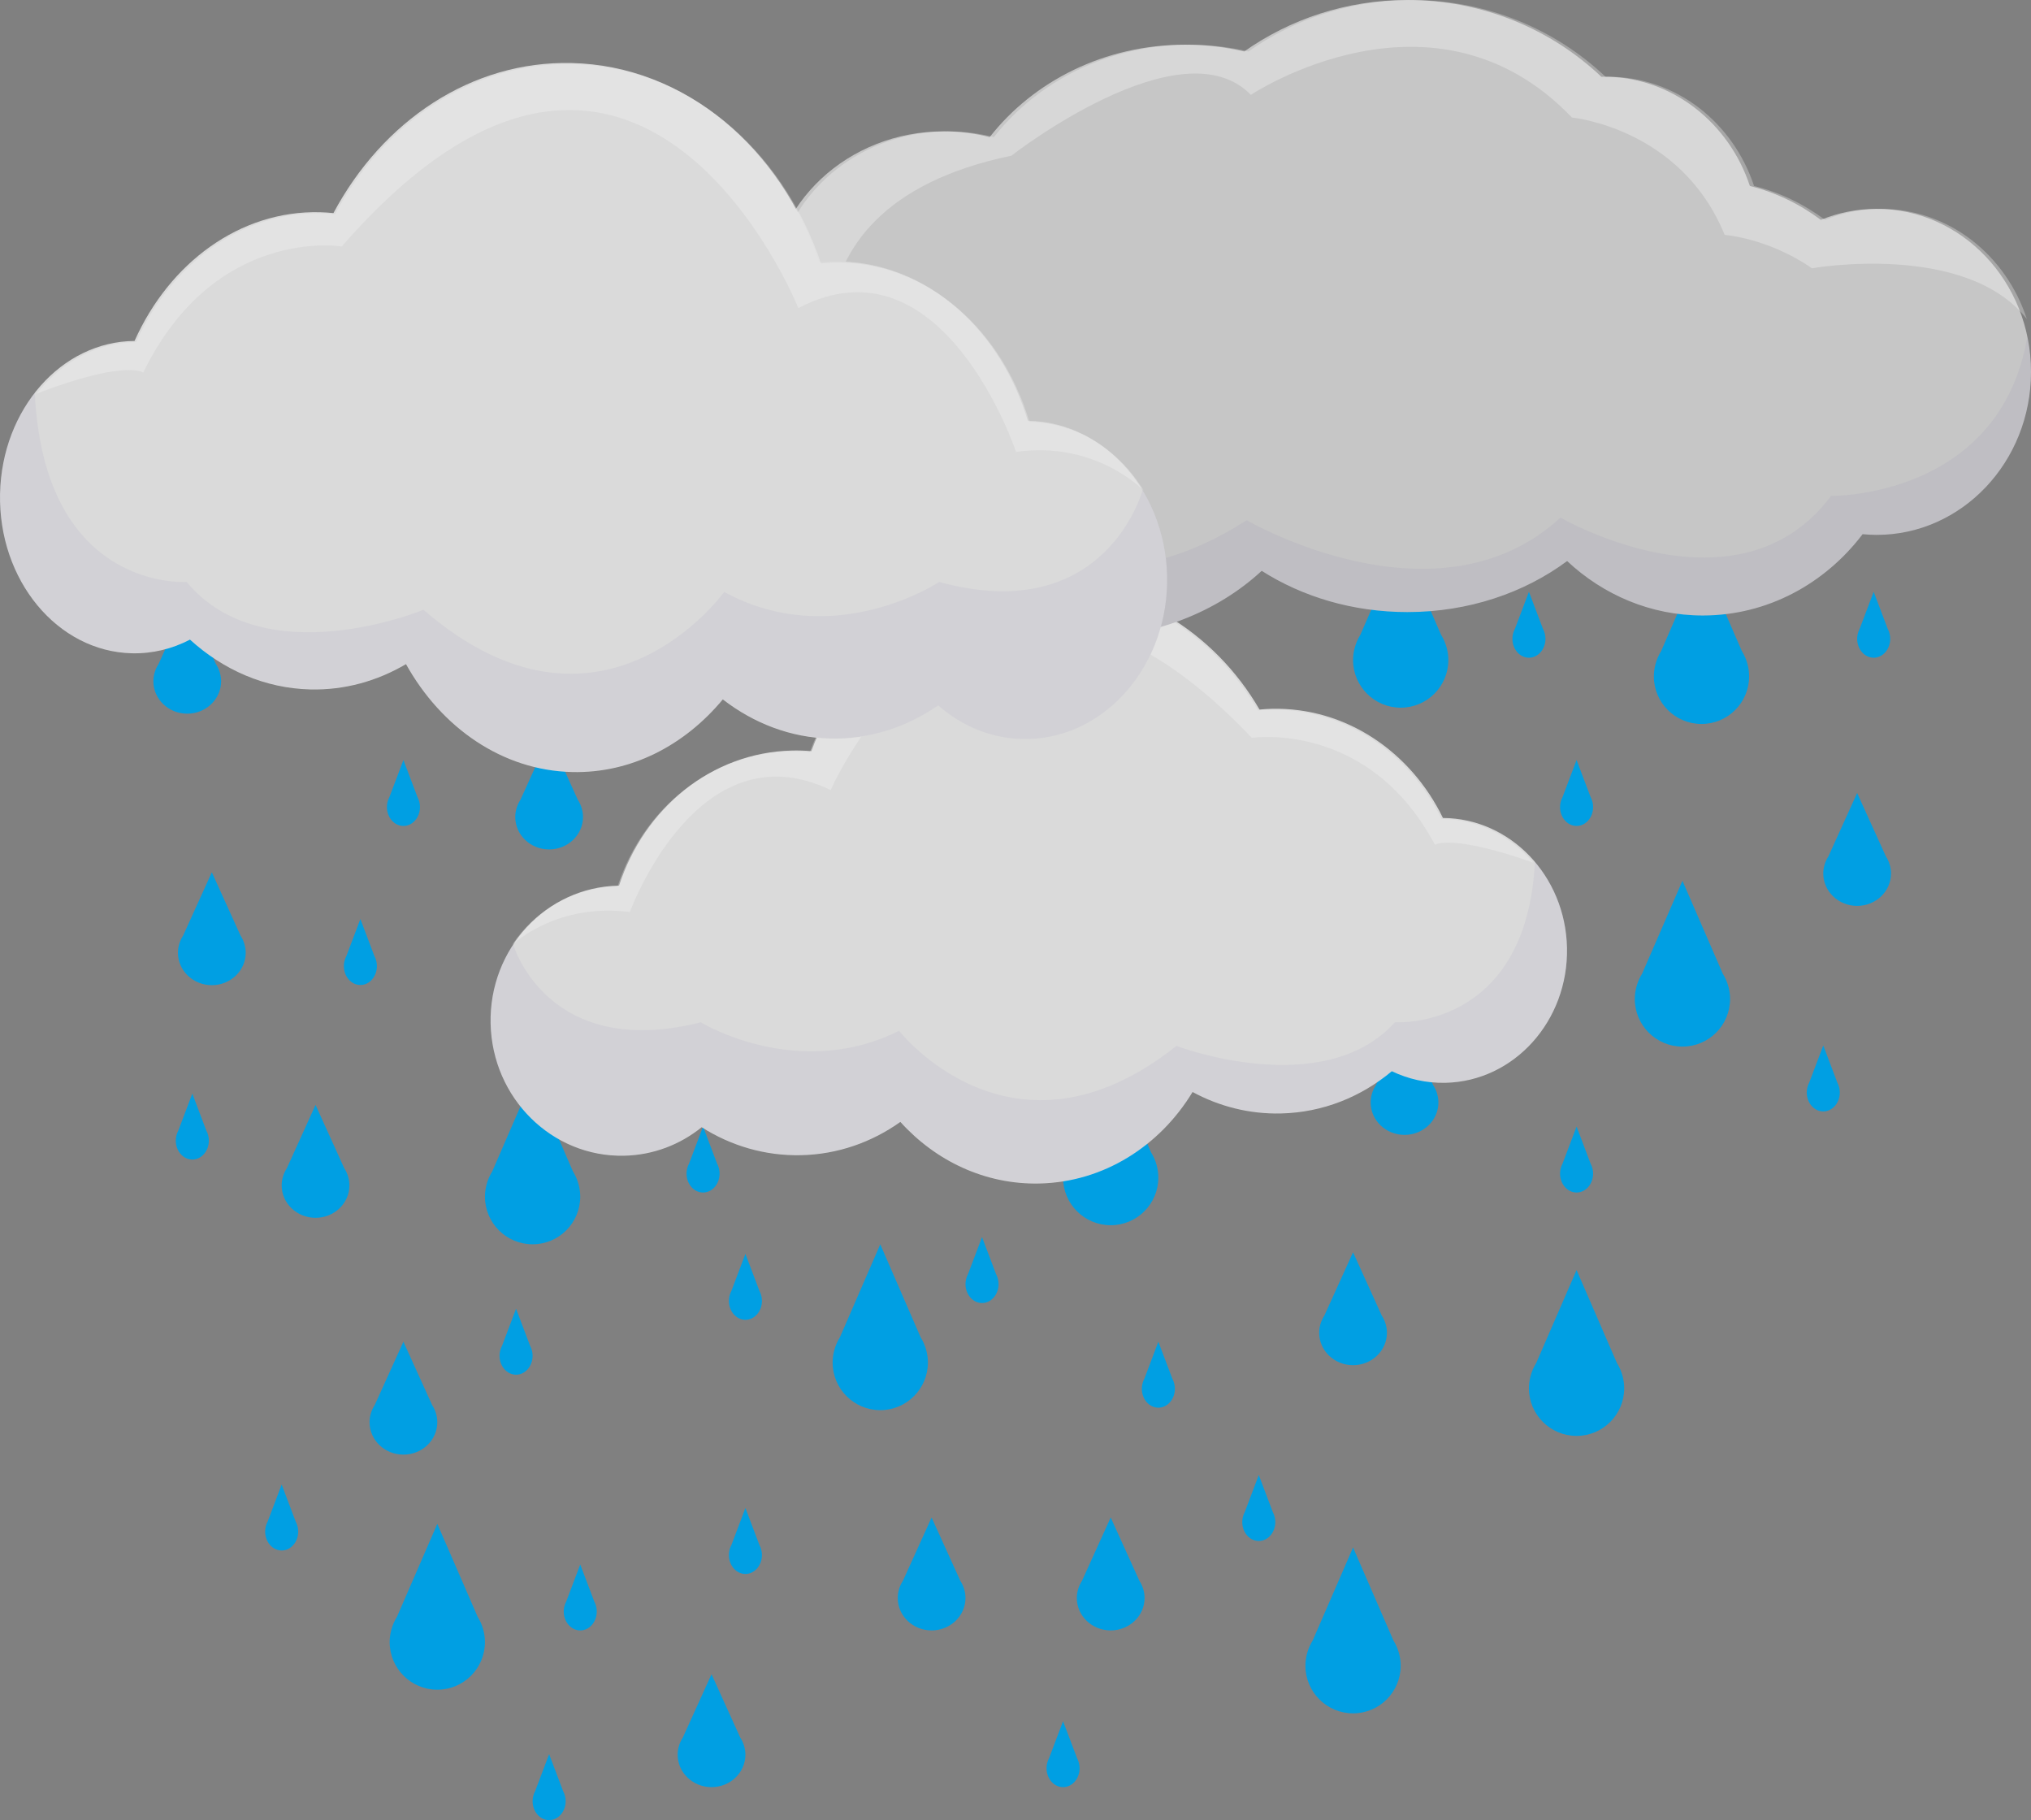 <?xml version="1.0" encoding="utf-8"?>
<!-- Generator: Adobe Illustrator 16.0.0, SVG Export Plug-In . SVG Version: 6.00 Build 0)  -->
<!DOCTYPE svg PUBLIC "-//W3C//DTD SVG 1.1//EN" "http://www.w3.org/Graphics/SVG/1.1/DTD/svg11.dtd">
<svg version="1.1" xmlns="http://www.w3.org/2000/svg" xmlns:xlink="http://www.w3.org/1999/xlink" x="0px" y="0px"
	 width="372.385px" height="333.678px" viewBox="0 0 372.385 333.678" enable-background="new 0 0 372.385 333.678"
	 xml:space="preserve">
<rect x="0" y="0" width="372.385" height="333.678" fill="#808080" stroke="none"/>
<g id="Layer_1">
	<path fill="#009FE3" d="M106.088,217.143L106.088,217.143L106.088,217.143c-0.228-0.86-0.581-1.668-1.042-2.402l-7.394-17.033
		l-7.394,17.033c-0.462,0.734-0.815,1.542-1.042,2.402l0,0l0,0c-0.189,0.716-0.3,1.462-0.3,2.236c0,4.824,3.911,8.735,8.736,8.735
		s8.736-3.911,8.736-8.735C106.388,218.605,106.277,217.859,106.088,217.143z"/>
	<path fill="#009FE3" d="M88.617,298.8L88.617,298.8L88.617,298.8c-0.228-0.86-0.581-1.668-1.042-2.402l-7.394-17.033l-7.394,17.033
		c-0.462,0.734-0.815,1.542-1.042,2.402l0,0l0,0c-0.189,0.717-0.3,1.463-0.3,2.236c0,4.825,3.911,8.735,8.736,8.735
		s8.736-3.91,8.736-8.735C88.917,300.263,88.806,299.517,88.617,298.8z"/>
	<path fill="#009FE3" d="M169.835,247.549L169.835,247.549L169.835,247.549c-0.228-0.859-0.581-1.667-1.043-2.402l-7.394-17.032
		l-7.394,17.032c-0.462,0.735-0.815,1.543-1.042,2.402l0,0l0,0c-0.189,0.717-0.3,1.463-0.3,2.236c0,4.825,3.911,8.736,8.736,8.736
		s8.736-3.911,8.736-8.736C170.135,249.012,170.024,248.266,169.835,247.549z"/>
	<path fill="#009FE3" d="M212.084,213.648L212.084,213.648L212.084,213.648c-0.228-0.859-0.582-1.667-1.043-2.402l-7.395-17.032
		l-7.394,17.032c-0.462,0.735-0.814,1.543-1.042,2.402l0,0l0,0c-0.188,0.717-0.3,1.463-0.3,2.236c0,4.825,3.912,8.736,8.735,8.736
		c4.825,0,8.736-3.911,8.736-8.736C212.383,215.111,212.272,214.365,212.084,213.648z"/>
	<path fill="#009FE3" d="M316.915,180.903L316.915,180.903L316.915,180.903c-0.228-0.86-0.581-1.668-1.043-2.402l-7.394-17.032
		l-7.394,17.032c-0.462,0.734-0.815,1.542-1.043,2.402l0,0l0,0c-0.189,0.716-0.3,1.463-0.3,2.236c0,4.825,3.912,8.735,8.736,8.735
		s8.735-3.91,8.735-8.735C317.214,182.366,317.104,181.619,316.915,180.903z"/>
	<path fill="#009FE3" d="M297.501,252.27L297.501,252.27L297.501,252.27c-0.228-0.859-0.58-1.667-1.042-2.402l-7.394-17.032
		l-7.394,17.032c-0.462,0.735-0.814,1.543-1.042,2.402l0,0l0,0c-0.189,0.717-0.301,1.463-0.301,2.236
		c0,4.825,3.911,8.736,8.736,8.736s8.735-3.911,8.735-8.736C297.801,253.733,297.689,252.987,297.501,252.27z"/>
	<path fill="#009FE3" d="M320.408,121.753L320.408,121.753L320.408,121.753c-0.228-0.86-0.581-1.668-1.043-2.402l-7.394-17.033
		l-7.394,17.033c-0.462,0.734-0.814,1.542-1.042,2.402l0,0l0,0c-0.188,0.715-0.301,1.461-0.301,2.236
		c0,4.825,3.912,8.735,8.736,8.735c4.825,0,8.735-3.91,8.735-8.735C320.707,123.214,320.598,122.468,320.408,121.753z"/>
	<path fill="#009FE3" d="M136.458,320.163L136.458,320.163L136.458,320.163c-0.162-0.585-0.413-1.136-0.741-1.636l-5.258-11.596
		l-5.257,11.596c-0.328,0.5-0.58,1.051-0.741,1.636l0,0l0,0c-0.134,0.486-0.213,0.996-0.213,1.521c0,3.285,2.781,5.949,6.212,5.949
		c3.431,0,6.212-2.664,6.212-5.949C136.672,321.159,136.593,320.649,136.458,320.163z"/>
	<path fill="#009FE3" d="M263.521,200.587L263.521,200.587L263.521,200.587c-0.161-0.584-0.413-1.135-0.741-1.636l-5.258-11.595
		l-5.257,11.595c-0.328,0.501-0.58,1.052-0.742,1.636l0,0l0,0c-0.134,0.487-0.213,0.997-0.213,1.522
		c0,3.285,2.781,5.949,6.212,5.949s6.213-2.664,6.213-5.949C263.735,201.584,263.656,201.075,263.521,200.587z"/>
	<path fill="#009FE3" d="M106.682,148.255L106.682,148.255L106.682,148.255c-0.161-0.585-0.413-1.136-0.741-1.636l-5.258-11.596
		l-5.257,11.596c-0.328,0.5-0.58,1.051-0.741,1.636l0,0l0,0c-0.134,0.486-0.213,0.996-0.213,1.521c0,3.285,2.781,5.949,6.212,5.949
		c3.431,0,6.212-2.664,6.212-5.949C106.896,149.251,106.816,148.742,106.682,148.255z"/>
	<path fill="#009FE3" d="M63.854,215.793L63.854,215.793L63.854,215.793c-0.162-0.587-0.413-1.135-0.741-1.636l-5.258-11.596
		l-5.257,11.596c-0.328,0.501-0.58,1.049-0.741,1.636l0,0l0,0c-0.134,0.487-0.213,0.994-0.213,1.522
		c0,3.284,2.781,5.946,6.211,5.946c3.431,0,6.212-2.662,6.212-5.946C64.067,216.788,63.988,216.281,63.854,215.793z"/>
	<path fill="#009FE3" d="M79.967,259.207L79.967,259.207L79.967,259.207c-0.162-0.587-0.413-1.135-0.741-1.636l-5.258-11.596
		l-5.257,11.596c-0.328,0.501-0.58,1.049-0.741,1.636l0,0l0,0c-0.134,0.487-0.213,0.994-0.213,1.522
		c0,3.285,2.781,5.946,6.212,5.946c3.431,0,6.212-2.661,6.212-5.946C80.181,260.201,80.102,259.694,79.967,259.207z"/>
	<path fill="#009FE3" d="M284.033,171.459L284.033,171.459L284.033,171.459c-0.162-0.586-0.412-1.136-0.741-1.636l-5.259-11.596
		l-5.257,11.596c-0.328,0.5-0.579,1.05-0.74,1.636l0,0l0,0c-0.135,0.486-0.213,0.995-0.213,1.521c0,3.285,2.78,5.947,6.21,5.947
		c3.433,0,6.214-2.662,6.214-5.947C284.247,172.455,284.167,171.946,284.033,171.459z"/>
	<path fill="#009FE3" d="M346.508,158.607L346.508,158.607L346.508,158.607c-0.161-0.586-0.413-1.136-0.741-1.636l-5.258-11.596
		l-5.258,11.596c-0.327,0.5-0.58,1.05-0.741,1.636l0,0l0,0c-0.135,0.486-0.213,0.995-0.213,1.521c0,3.285,2.781,5.948,6.212,5.948
		s6.213-2.663,6.213-5.948C346.722,159.602,346.643,159.093,346.508,158.607z"/>
	<path fill="#009FE3" d="M44.838,173.142L44.838,173.142L44.838,173.142c-0.161-0.586-0.413-1.137-0.741-1.637l-5.258-11.595
		l-5.257,11.595c-0.329,0.5-0.58,1.051-0.742,1.637l0,0l0,0c-0.134,0.486-0.214,0.994-0.214,1.521c0,3.285,2.782,5.947,6.213,5.947
		s6.212-2.662,6.212-5.947C45.051,174.136,44.973,173.628,44.838,173.142z"/>
	<path fill="#009FE3" d="M40.328,123.369L40.328,123.369L40.328,123.369c-0.161-0.586-0.412-1.135-0.74-1.636l-5.259-11.595
		l-5.258,11.595c-0.327,0.501-0.579,1.05-0.74,1.636l0,0l0,0c-0.134,0.487-0.213,0.996-0.213,1.522c0,3.285,2.78,5.947,6.211,5.947
		c3.432,0,6.213-2.662,6.213-5.947C40.542,124.365,40.461,123.856,40.328,123.369z"/>
	<path fill="#009FE3" d="M176.81,291.431L176.81,291.431L176.81,291.431c-0.161-0.584-0.413-1.135-0.741-1.636l-5.258-11.595
		l-5.257,11.595c-0.328,0.501-0.58,1.052-0.741,1.636l0,0l0,0c-0.134,0.487-0.213,0.997-0.213,1.522
		c0,3.285,2.781,5.949,6.211,5.949c3.431,0,6.212-2.664,6.212-5.949C177.023,292.428,176.944,291.918,176.81,291.431z"/>
	<path fill="#009FE3" d="M139.599,284.188L139.599,284.188L139.599,284.188c-0.079-0.344-0.201-0.664-0.362-0.955l-2.565-6.775
		l-2.565,6.775c-0.161,0.291-0.283,0.611-0.362,0.955l0,0l0,0c-0.066,0.284-0.104,0.58-0.104,0.888c0,1.92,1.358,3.476,3.031,3.476
		c1.674,0,3.031-1.556,3.031-3.476C139.703,284.768,139.665,284.472,139.599,284.188z"/>
	<path fill="#009FE3" d="M103.61,329.314L103.61,329.314L103.61,329.314c-0.079-0.341-0.201-0.662-0.362-0.955l-2.565-6.772
		l-2.565,6.772c-0.161,0.293-0.283,0.614-0.362,0.955l0,0l0,0c-0.066,0.285-0.104,0.583-0.104,0.89c0,1.918,1.358,3.475,3.031,3.475
		c1.674,0,3.031-1.557,3.031-3.475C103.715,329.897,103.676,329.599,103.61,329.314z"/>
	<path fill="#009FE3" d="M109.315,294.54L109.315,294.54L109.315,294.54c-0.079-0.344-0.201-0.665-0.362-0.956l-2.565-6.774
		l-2.565,6.774c-0.161,0.291-0.283,0.612-0.362,0.956l0,0l0,0c-0.066,0.284-0.104,0.58-0.104,0.887c0,1.92,1.358,3.477,3.031,3.477
		c1.674,0,3.031-1.557,3.031-3.477C109.419,295.12,109.381,294.824,109.315,294.54z"/>
	<path fill="#009FE3" d="M139.599,237.597L139.599,237.597L139.599,237.597c-0.079-0.344-0.201-0.665-0.362-0.956l-2.565-6.774
		l-2.565,6.774c-0.161,0.291-0.283,0.612-0.362,0.956l0,0l0,0c-0.066,0.284-0.104,0.58-0.104,0.887c0,1.92,1.358,3.477,3.031,3.477
		c1.674,0,3.031-1.557,3.031-3.477C139.703,238.177,139.665,237.881,139.599,237.597z"/>
	<path fill="#009FE3" d="M97.548,247.659L97.548,247.659L97.548,247.659c-0.079-0.343-0.202-0.664-0.362-0.955l-2.565-6.775
		l-2.565,6.775c-0.16,0.291-0.283,0.612-0.361,0.955l0,0l0,0c-0.066,0.285-0.105,0.58-0.105,0.888c0,1.92,1.358,3.476,3.032,3.476
		c1.674,0,3.031-1.556,3.031-3.476C97.652,248.239,97.614,247.944,97.548,247.659z"/>
	<path fill="#009FE3" d="M54.57,279.884L54.57,279.884L54.57,279.884c-0.079-0.344-0.202-0.665-0.362-0.956l-2.565-6.774
		l-2.565,6.774c-0.16,0.291-0.283,0.612-0.361,0.956l0,0l0,0c-0.066,0.284-0.105,0.58-0.105,0.887c0,1.92,1.358,3.477,3.032,3.477
		c1.674,0,3.031-1.557,3.031-3.477C54.675,280.464,54.636,280.168,54.57,279.884z"/>
	<path fill="#009FE3" d="M131.833,214.26L131.833,214.26L131.833,214.26c-0.078-0.344-0.201-0.664-0.362-0.955l-2.565-6.775
		l-2.565,6.775c-0.16,0.291-0.283,0.611-0.362,0.955l0,0l0,0c-0.066,0.284-0.104,0.58-0.104,0.887c0,1.921,1.358,3.477,3.031,3.477
		c1.674,0,3.032-1.556,3.032-3.477C131.938,214.84,131.899,214.544,131.833,214.26z"/>
	<path fill="#009FE3" d="M38.188,208.213L38.188,208.213L38.188,208.213c-0.079-0.341-0.201-0.662-0.362-0.955l-2.565-6.773
		l-2.565,6.773c-0.16,0.293-0.283,0.614-0.362,0.955l0,0l0,0c-0.066,0.284-0.104,0.582-0.104,0.89c0,1.918,1.358,3.474,3.031,3.474
		c1.674,0,3.032-1.556,3.032-3.474C38.293,208.795,38.254,208.498,38.188,208.213z"/>
	<path fill="#009FE3" d="M76.896,147.059L76.896,147.059L76.896,147.059c-0.078-0.343-0.201-0.664-0.361-0.955l-2.565-6.774
		l-2.565,6.774c-0.16,0.291-0.283,0.612-0.361,0.955l0,0l0,0c-0.066,0.285-0.105,0.58-0.105,0.888c0,1.92,1.359,3.476,3.032,3.476
		c1.675,0,3.031-1.556,3.031-3.476C77,147.639,76.962,147.344,76.896,147.059z"/>
	<path fill="#009FE3" d="M230.691,195.897L230.691,195.897L230.691,195.897c-0.078-0.342-0.201-0.662-0.361-0.956l-2.565-6.772
		l-2.564,6.772c-0.161,0.294-0.283,0.614-0.362,0.956l0,0l0,0c-0.065,0.284-0.104,0.582-0.104,0.89c0,1.917,1.358,3.474,3.031,3.474
		c1.675,0,3.031-1.557,3.031-3.474C230.796,196.479,230.758,196.181,230.691,195.897z"/>
	<path fill="#009FE3" d="M182.981,234.519L182.981,234.519L182.981,234.519c-0.078-0.342-0.201-0.662-0.361-0.956l-2.565-6.772
		l-2.565,6.772c-0.16,0.294-0.283,0.614-0.361,0.956l0,0l0,0c-0.066,0.284-0.105,0.582-0.105,0.89c0,1.917,1.358,3.474,3.031,3.474
		c1.675,0,3.031-1.557,3.031-3.474C183.086,235.101,183.048,234.803,182.981,234.519z"/>
	<path fill="#009FE3" d="M69.001,176.214L69.001,176.214L69.001,176.214c-0.077-0.342-0.2-0.662-0.362-0.955l-2.563-6.773
		l-2.566,6.773c-0.159,0.293-0.282,0.613-0.361,0.955l0,0l0,0c-0.066,0.285-0.104,0.582-0.104,0.889c0,1.92,1.357,3.475,3.032,3.475
		s3.03-1.555,3.03-3.475C69.106,176.796,69.067,176.5,69.001,176.214z"/>
	<path fill="#009FE3" d="M291.992,214.26L291.992,214.26L291.992,214.26c-0.079-0.344-0.202-0.664-0.362-0.955l-2.564-6.775
		l-2.565,6.775c-0.16,0.291-0.283,0.611-0.361,0.955l0,0l0,0c-0.066,0.284-0.105,0.58-0.105,0.887c0,1.921,1.358,3.477,3.032,3.477
		s3.031-1.556,3.031-3.477C292.097,214.84,292.058,214.544,291.992,214.26z"/>
	<path fill="#009FE3" d="M291.992,147.058L291.992,147.058L291.992,147.058c-0.079-0.343-0.202-0.663-0.362-0.955l-2.564-6.774
		l-2.565,6.774c-0.16,0.292-0.283,0.612-0.361,0.955l0,0l0,0c-0.066,0.284-0.105,0.581-0.105,0.889c0,1.919,1.358,3.475,3.032,3.475
		s3.031-1.556,3.031-3.475C292.097,147.639,292.058,147.342,291.992,147.058z"/>
	<path fill="#009FE3" d="M283.257,116.218L283.257,116.218L283.257,116.218c-0.079-0.343-0.202-0.663-0.361-0.956l-2.566-6.773
		l-2.563,6.773c-0.162,0.293-0.285,0.613-0.362,0.956l0,0l0,0c-0.065,0.284-0.104,0.581-0.104,0.889c0,1.919,1.358,3.475,3.03,3.475
		c1.675,0,3.032-1.556,3.032-3.475C283.361,116.799,283.323,116.502,283.257,116.218z"/>
	<path fill="#009FE3" d="M346.467,116.218L346.467,116.218L346.467,116.218c-0.078-0.343-0.201-0.663-0.361-0.956l-2.565-6.773
		l-2.564,6.773c-0.161,0.293-0.283,0.613-0.362,0.956l0,0l0,0c-0.065,0.284-0.104,0.581-0.104,0.889
		c0,1.919,1.358,3.475,3.031,3.475c1.675,0,3.031-1.556,3.031-3.475C346.571,116.799,346.533,116.502,346.467,116.218z"/>
	<path fill="#009FE3" d="M337.224,199.391L337.224,199.391L337.224,199.391c-0.077-0.344-0.2-0.664-0.361-0.955l-2.564-6.775
		l-2.565,6.775c-0.16,0.291-0.282,0.611-0.362,0.955l0,0l0,0c-0.065,0.284-0.104,0.58-0.104,0.887c0,1.921,1.358,3.477,3.032,3.477
		c1.675,0,3.03-1.556,3.03-3.477C337.328,199.971,337.29,199.675,337.224,199.391z"/>
	<path fill="#009FE3" d="M62.939,119.112L62.939,119.112L62.939,119.112c-0.078-0.343-0.201-0.663-0.362-0.956l-2.563-6.773
		l-2.566,6.773c-0.159,0.293-0.282,0.613-0.361,0.956l0,0l0,0c-0.066,0.284-0.105,0.581-0.105,0.888
		c0,1.919,1.358,3.476,3.033,3.476c1.674,0,3.03-1.557,3.03-3.476C63.043,119.693,63.004,119.396,62.939,119.112z"/>
	<path fill="#009FE3" d="M265.257,118.766L265.257,118.766L265.257,118.766c-0.228-0.859-0.58-1.667-1.042-2.402l-7.394-17.032
		l-7.394,17.032c-0.462,0.735-0.814,1.543-1.042,2.402l0,0l0,0c-0.189,0.717-0.301,1.463-0.301,2.236
		c0,4.825,3.911,8.736,8.736,8.736s8.735-3.911,8.735-8.736C265.557,120.229,265.445,119.483,265.257,118.766z"/>
	<path fill="#009FE3" d="M256.521,303.133L256.521,303.133L256.521,303.133c-0.228-0.859-0.58-1.667-1.042-2.402l-7.394-17.032
		l-7.394,17.032c-0.462,0.735-0.814,1.543-1.042,2.402l0,0l0,0c-0.189,0.717-0.301,1.463-0.301,2.236
		c0,4.825,3.911,8.736,8.736,8.736s8.735-3.911,8.735-8.736C256.82,304.596,256.709,303.85,256.521,303.133z"/>
	<path fill="#009FE3" d="M209.646,291.431L209.646,291.431L209.646,291.431c-0.162-0.584-0.413-1.135-0.741-1.636l-5.259-11.595
		l-5.257,11.595c-0.328,0.501-0.579,1.052-0.741,1.636l0,0l0,0c-0.135,0.487-0.213,0.997-0.213,1.522
		c0,3.285,2.781,5.949,6.211,5.949c3.432,0,6.213-2.664,6.213-5.949C209.859,292.428,209.78,291.918,209.646,291.431z"/>
	<path fill="#009FE3" d="M254.083,242.807L254.083,242.807L254.083,242.807c-0.161-0.584-0.413-1.135-0.741-1.636l-5.258-11.595
		l-5.258,11.595c-0.328,0.501-0.579,1.052-0.74,1.636l0,0l0,0c-0.135,0.487-0.213,0.997-0.213,1.522c0,3.285,2.78,5.949,6.211,5.949
		c3.432,0,6.213-2.664,6.213-5.949C254.297,243.804,254.217,243.294,254.083,242.807z"/>
	<path fill="#009FE3" d="M197.838,323.269L197.838,323.269L197.838,323.269c-0.078-0.342-0.201-0.662-0.361-0.956l-2.565-6.772
		l-2.565,6.772c-0.16,0.294-0.283,0.614-0.361,0.956l0,0l0,0c-0.066,0.284-0.104,0.582-0.104,0.89c0,1.917,1.358,3.474,3.031,3.474
		c1.675,0,3.031-1.557,3.031-3.474C197.942,323.851,197.904,323.553,197.838,323.269z"/>
	<path fill="#009FE3" d="M215.311,253.705L215.311,253.705L215.311,253.705c-0.078-0.342-0.201-0.662-0.361-0.956l-2.566-6.772
		l-2.564,6.772c-0.16,0.294-0.283,0.614-0.361,0.956l0,0l0,0c-0.066,0.284-0.105,0.582-0.105,0.89c0,1.917,1.359,3.474,3.031,3.474
		c1.676,0,3.031-1.557,3.031-3.474C215.414,254.287,215.377,253.989,215.311,253.705z"/>
	<path fill="#009FE3" d="M233.723,278.14L233.723,278.14L233.723,278.14c-0.078-0.342-0.201-0.662-0.361-0.956l-2.565-6.772
		l-2.565,6.772c-0.16,0.294-0.283,0.614-0.361,0.956l0,0l0,0c-0.066,0.284-0.104,0.582-0.104,0.89c0,1.917,1.358,3.474,3.031,3.474
		c1.675,0,3.031-1.557,3.031-3.474C233.827,278.722,233.789,278.424,233.723,278.14z"/>
</g>
<g id="Layer_3">
	<g>
		<path fill="#DADADA" d="M264.566,149.957c-5.893-12.134-17.801-20.313-31.359-20.016c-0.766,0.017-1.521,0.07-2.273,0.14
			c-8.299-14.299-23.332-23.706-40.309-23.333c-19.168,0.419-35.323,13.177-41.865,30.959c-1.159-0.102-2.333-0.141-3.52-0.114
			c-14.771,0.323-27.146,10.605-31.737,24.771c-0.049,0-0.097-0.002-0.145-0.001c-13.228,0.289-23.707,11.607-23.408,25.279
			c0.3,13.672,11.265,24.521,24.492,24.232c5.369-0.118,10.284-2.054,14.211-5.225c5.335,3.385,11.575,5.273,18.212,5.128
			c6.744-0.147,12.984-2.379,18.218-6.101c6.45,7.146,15.523,11.512,25.491,11.293c11.812-0.258,22.091-6.889,28.085-16.778
			c4.86,2.628,10.364,4.063,16.173,3.936c7.688-0.168,14.727-3.037,20.359-7.744c2.996,1.433,6.33,2.2,9.83,2.124
			c12.604-0.276,22.582-11.368,22.289-24.776C287.023,160.54,276.898,150.031,264.566,149.957z"/>
		<path opacity="0.05" fill="#312783" d="M287.311,173.691c-0.131-6.05-2.338-11.532-5.873-15.706
			c-1.596,31.042-25.676,29.432-25.676,29.432c-13.182,14.564-40.057,4.331-40.057,4.331c-30.057,23.896-50.855-2.771-50.855-2.771
			c-18.64,9.307-36.361-1.555-36.361-1.555c-28.212,7.1-34.401-14.28-34.401-14.283c-2.71,4.113-4.254,9.105-4.137,14.463
			c0.3,13.672,11.265,24.521,24.492,24.232c5.369-0.118,10.284-2.054,14.211-5.225c5.335,3.385,11.575,5.273,18.212,5.128
			c6.744-0.147,12.984-2.379,18.218-6.101c6.45,7.146,15.523,11.512,25.491,11.293c11.812-0.258,22.091-6.889,28.085-16.778
			c4.86,2.628,10.364,4.063,16.173,3.936c7.688-0.168,14.727-3.037,20.359-7.744c2.996,1.433,6.33,2.2,9.83,2.124
			C277.625,198.191,287.604,187.099,287.311,173.691z"/>
		<path opacity="0.3" fill="#F6F6F6" d="M281.117,158.138c-4.17-4.895-10.176-7.973-16.826-8.012
			c-5.891-12.135-17.801-20.313-31.357-20.016c-0.766,0.016-1.523,0.07-2.275,0.139c-8.298-14.299-23.33-23.705-40.309-23.332
			c-19.167,0.418-35.322,13.176-41.864,30.959c-1.159-0.102-2.333-0.141-3.52-0.115c-14.771,0.324-27.146,10.605-31.737,24.771
			c-0.049,0-0.097-0.002-0.145-0.002c-8.001,0.176-14.991,4.389-19.205,10.715c0.684-0.641,8.582-7.729,21.608-6.041
			c0,0,12.387-34.125,36.817-22.361c0,0,27.158-62.368,77.215-9.576c0,0,21.436-3.271,33.576,19.607
			C263.096,154.875,265.926,152.798,281.117,158.138z"/>
		<path fill="#C6C6C6" d="M344.082,38.29c-3.607,0-7.054,0.72-10.227,2.02c-3.865-2.894-8.265-5.032-13.014-6.217
			c-3.859-11.659-14.361-20.025-26.719-20.025c-0.169,0-0.335,0.01-0.503,0.013C284.424,5.372,271.88,0,258.041,0
			c-11.175,0-21.504,3.507-29.911,9.439c-3.471-0.811-7.104-1.245-10.846-1.245c-14.741,0-27.789,6.683-35.83,16.95
			c-2.682-0.688-5.502-1.062-8.417-1.062c-17.551,0-31.779,13.301-31.779,29.709c0,9.71,4.984,18.331,12.69,23.753
			c-0.021,0.48-0.043,0.961-0.043,1.445c0,20.961,19.962,37.951,44.585,37.951c12.998,0,24.694-4.737,32.844-12.291
			c7.444,4.748,16.689,7.561,26.707,7.561c11.216,0,21.456-3.533,29.292-9.354c6.63,6.207,15.331,9.981,24.867,9.981
			c11.85,0,22.414-5.821,29.308-14.907c0.849,0.08,1.706,0.129,2.574,0.129c15.631,0,28.303-13.379,28.303-29.885
			C372.385,51.67,359.713,38.29,344.082,38.29z"/>
		<path opacity="0.05" fill="#312783" d="M335.727,90.915c-17.056,22.857-49.611,3.982-49.611,3.982
			c-22.667,20.84-57.538,0.473-57.538,0.473c-42.205,27.313-74.629-17.824-74.629-17.824c-0.021,0.48-0.043,0.961-0.043,1.445
			c0,20.961,19.962,37.951,44.585,37.951c12.998,0,24.694-4.737,32.844-12.291c7.444,4.748,16.689,7.561,26.707,7.561
			c11.216,0,21.456-3.533,29.292-9.354c6.63,6.207,15.331,9.981,24.867,9.981c11.85,0,22.414-5.821,29.308-14.907
			c0.849,0.08,1.706,0.129,2.574,0.129c15.631,0,28.303-13.379,28.303-29.885c0-2.217-0.235-4.374-0.669-6.453
			C366.649,91.389,335.727,90.915,335.727,90.915z"/>
		<path opacity="0.3" fill="#FFFFFF" d="M371.617,58.471c-3.816-11.74-14.355-20.181-26.768-20.181c-3.607,0-7.054,0.72-10.227,2.02
			c-3.865-2.894-8.265-5.032-13.014-6.218c-3.859-11.658-14.361-20.025-26.719-20.025c-0.169,0-0.335,0.011-0.503,0.014
			C285.191,5.371,272.647,0,258.809,0c-11.175,0-21.504,3.508-29.911,9.439c-3.471-0.811-7.104-1.245-10.846-1.245
			c-14.741,0-27.789,6.683-35.83,16.95c-2.682-0.688-5.502-1.062-8.417-1.062c-17.551,0-31.779,13.302-31.779,29.71
			c0,9.71,4.984,18.331,12.69,23.752c0,0-16.722-39.174,30.723-48.999c0,0,31.13-24.318,43.906-11.157
			c0,0,33.539-22.341,58.872,4.163c0,0,20,1.857,28,21.514c0,0,8,0.572,16,6.114C332.217,49.181,360.353,44.219,371.617,58.471z"/>
		<path fill="#DADADA" d="M24.668,62.508c6.387-14.309,19.3-23.954,33.997-23.604c0.83,0.02,1.652,0.083,2.468,0.165
			c8.997-16.862,25.295-27.956,43.701-27.516c20.781,0.494,38.296,15.539,45.389,36.509c1.257-0.12,2.53-0.166,3.816-0.135
			c16.014,0.381,29.431,12.507,34.41,29.211c0.052,0,0.104-0.002,0.156-0.001c14.341,0.341,25.702,13.688,25.378,29.812
			s-12.213,28.918-26.554,28.577c-5.821-0.14-11.15-2.422-15.407-6.161c-5.784,3.991-12.55,6.219-19.745,6.047
			c-7.312-0.174-14.077-2.806-19.752-7.194c-6.993,8.427-16.83,13.575-27.637,13.317c-12.806-0.304-23.951-8.123-30.45-19.786
			c-5.268,3.099-11.235,4.791-17.533,4.642c-8.337-0.198-15.966-3.582-22.073-9.133c-3.248,1.689-6.862,2.595-10.657,2.505
			c-13.667-0.326-24.485-13.406-24.168-29.219C0.32,74.989,11.298,62.595,24.668,62.508z"/>
		<path opacity="0.05" fill="#312783" d="M0.007,90.498c0.145-7.135,2.535-13.601,6.368-18.522
			c1.729,36.607,27.839,34.709,27.839,34.709c14.292,17.176,43.429,5.107,43.429,5.107c32.587,28.18,55.137-3.268,55.137-3.268
			c20.208,10.976,39.421-1.834,39.421-1.834c30.589,8.373,37.299-16.84,37.299-16.844c2.938,4.852,4.611,10.738,4.484,17.057
			c-0.324,16.123-12.213,28.918-26.554,28.577c-5.821-0.14-11.15-2.422-15.407-6.162c-5.784,3.992-12.55,6.22-19.745,6.048
			c-7.312-0.174-14.077-2.806-19.752-7.194c-6.993,8.427-16.83,13.575-27.637,13.317c-12.806-0.304-23.951-8.124-30.45-19.786
			c-5.268,3.099-11.235,4.791-17.533,4.641c-8.337-0.197-15.966-3.581-22.073-9.132c-3.248,1.689-6.862,2.595-10.657,2.505
			C10.508,119.39-0.311,106.309,0.007,90.498z"/>
		<path opacity="0.3" fill="#F6F6F6" d="M6.722,72.157c4.521-5.772,11.032-9.402,18.243-9.449
			c6.389-14.31,19.299-23.954,33.999-23.604c0.83,0.019,1.649,0.083,2.465,0.164c8.997-16.862,25.296-27.955,43.704-27.515
			c20.78,0.493,38.295,15.538,45.388,36.51c1.257-0.12,2.529-0.166,3.816-0.136c16.014,0.382,29.43,12.507,34.409,29.212
			c0.053,0,0.104-0.002,0.156-0.002c8.675,0.207,16.254,5.176,20.821,12.636c-0.74-0.755-9.304-9.114-23.427-7.124
			c0,0-13.43-40.243-39.917-26.37c0,0-29.444-73.55-83.717-11.293c0,0-23.24-3.858-36.403,23.123
			C26.26,68.308,23.192,65.859,6.722,72.157z"/>
	</g>
</g>
</svg>
